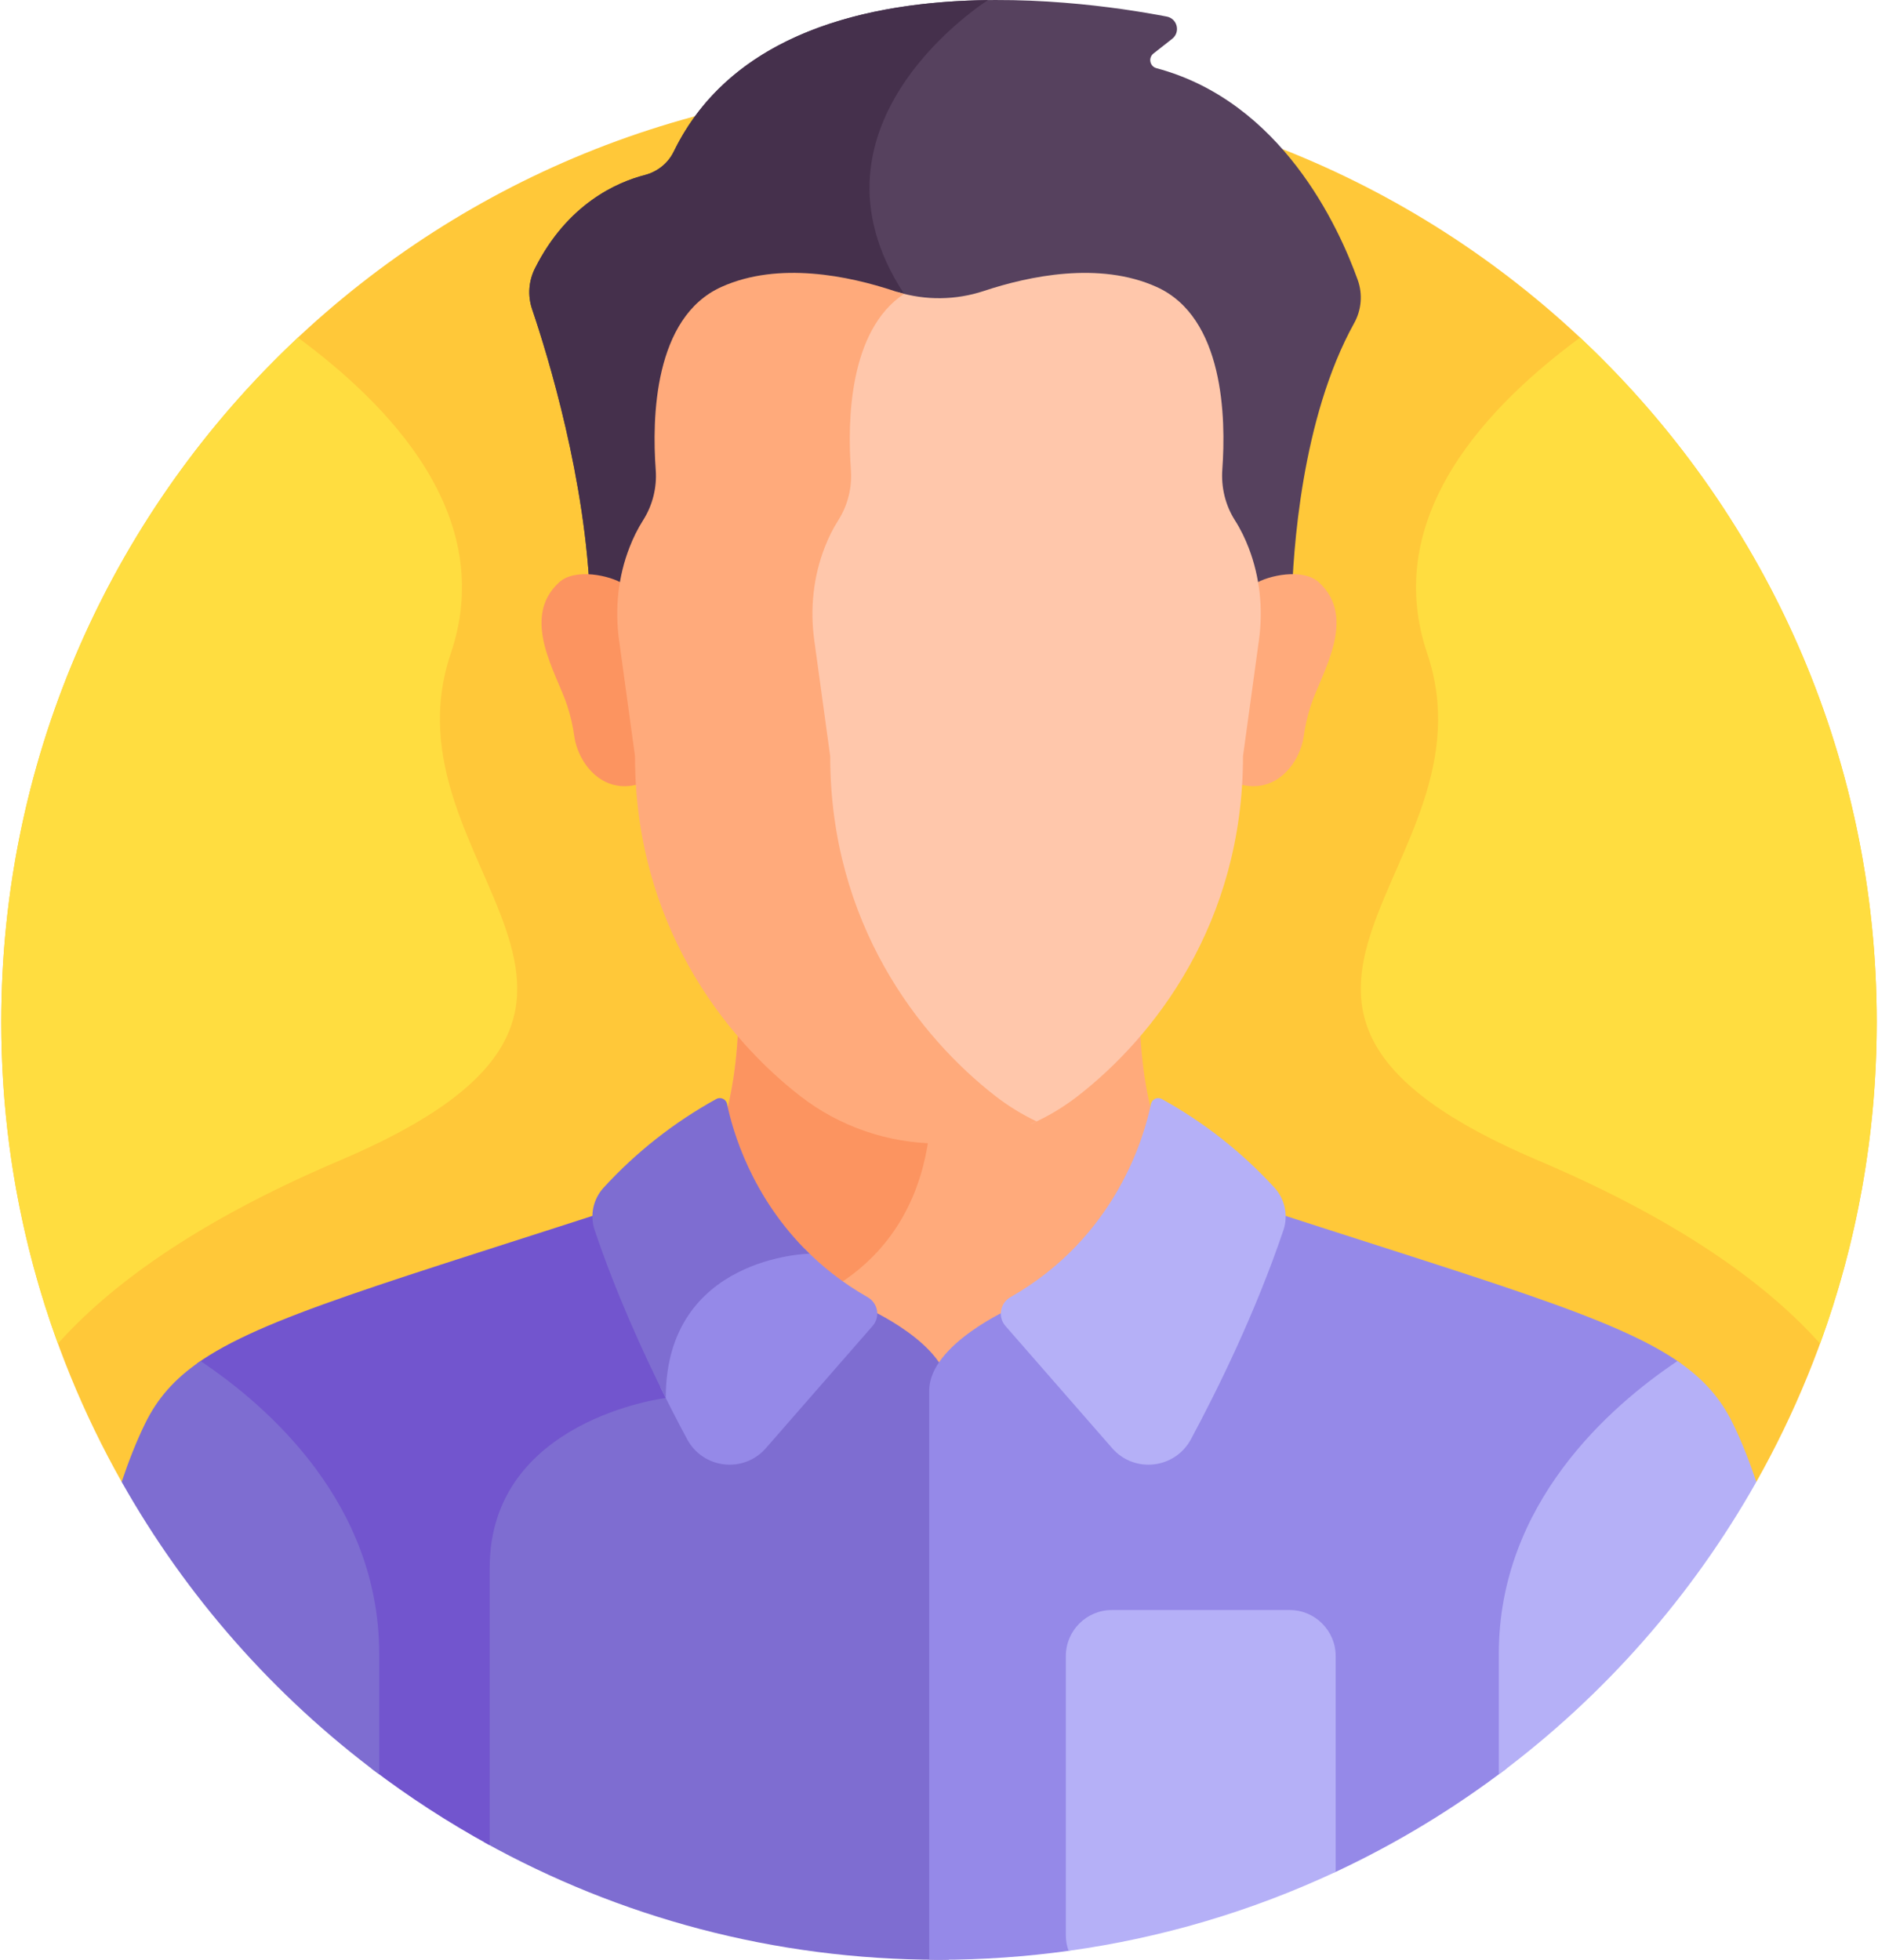 <svg width="46" height="48" viewBox="0 0 46 48" fill="none" xmlns="http://www.w3.org/2000/svg">
<path d="M2.98 36.295H43.02C44.897 32.967 45.969 29.124 45.969 25.031C45.969 12.346 35.685 2.062 23 2.062C10.315 2.062 0.031 12.346 0.031 25.031C0.031 29.125 1.103 32.967 2.98 36.295Z" fill="#FFC839"/>
<path d="M21.012 32.327C21.012 32.327 22.404 32.937 23 33.813C23.596 32.937 24.988 32.327 24.988 32.327L30.594 29.476C30.119 29.329 29.64 29.2 29.156 29.088C28.205 28.136 27.963 26.332 27.92 25.07C27.423 25.648 26.902 26.132 26.404 26.519C25.433 27.272 24.236 27.682 23.002 27.682C21.769 27.682 20.572 27.272 19.601 26.519C19.103 26.132 18.582 25.648 18.085 25.07C18.042 26.332 17.8 28.136 16.849 29.088C16.364 29.2 15.883 29.33 15.408 29.477L21.012 32.327Z" fill="#FFAA7B"/>
<path d="M22.77 27.677C21.619 27.628 20.51 27.225 19.601 26.519C19.103 26.132 18.582 25.648 18.085 25.069C18.047 26.167 17.859 27.675 17.185 28.675C18.144 30.612 19.387 32.232 20.644 31.384C22.195 30.339 22.654 28.786 22.77 27.677Z" fill="#FC9460"/>
<path d="M21.209 32.029L18.722 30.765C17.663 31.086 16.218 31.927 16.167 34.12C15.453 34.244 11.854 35.035 11.854 38.397V45.117C15.155 46.953 18.955 48 23 48C23.08 48 23.16 47.998 23.24 47.997V34.061C23.24 32.92 21.209 32.029 21.209 32.029Z" fill="#7E6DD1"/>
<path d="M11.995 45.195V38.397C11.995 34.765 16.307 34.241 16.307 34.241C16.307 31.935 17.855 31.133 18.898 30.854L15.901 29.33C9.483 31.423 6.418 32.26 4.819 33.4C6.483 34.536 9.1 36.895 9.1 40.504V43.317C10.017 44.014 10.984 44.642 11.995 45.195Z" fill="#7255CE"/>
<path d="M30.099 29.33L24.791 32.03C24.791 32.03 22.76 32.92 22.76 34.061V47.997C22.84 47.998 22.92 48 23 48C24.077 48 25.137 47.925 26.175 47.781L26.174 47.781L32.716 45.848V45.848C34.197 45.156 35.599 44.307 36.9 43.317V40.504C36.9 36.895 39.517 34.536 41.181 33.4C39.582 32.26 36.517 31.423 30.099 29.33Z" fill="#9589E8"/>
<path d="M28.458 26.918C28.433 26.904 28.405 26.896 28.376 26.895C28.348 26.894 28.319 26.9 28.293 26.912C28.267 26.924 28.245 26.942 28.227 26.965C28.209 26.987 28.197 27.013 28.191 27.041C28.031 27.827 27.335 30.302 24.75 31.771C24.496 31.916 24.435 32.255 24.627 32.476L27.239 35.467C27.781 36.092 28.78 35.979 29.171 35.251C29.833 34.019 30.755 32.144 31.437 30.128C31.559 29.767 31.472 29.368 31.215 29.087C30.419 28.219 29.488 27.487 28.458 26.918Z" fill="#B5B0F7"/>
<path d="M21.251 31.771C20.629 31.418 20.118 31.006 19.696 30.573C19.067 30.627 16.332 31.03 16.175 33.975C16.386 34.404 16.604 34.829 16.831 35.251C17.222 35.979 18.22 36.092 18.762 35.467L21.374 32.476C21.567 32.255 21.506 31.916 21.251 31.771Z" fill="#9589E8"/>
<path d="M17.81 27.042C17.805 27.014 17.792 26.987 17.775 26.965C17.757 26.942 17.734 26.924 17.708 26.912C17.682 26.9 17.654 26.895 17.625 26.895C17.597 26.896 17.569 26.904 17.544 26.918C16.513 27.487 15.582 28.219 14.787 29.087C14.529 29.368 14.443 29.767 14.565 30.128C15.081 31.652 15.733 33.095 16.307 34.24C16.307 30.764 19.827 30.706 19.827 30.706L19.827 30.705C18.391 29.311 17.936 27.657 17.81 27.042Z" fill="#7E6DD1"/>
<path d="M36.712 43.459C39.291 41.537 41.44 39.096 43.02 36.295C42.843 35.769 42.652 35.287 42.444 34.863C42.145 34.252 41.729 33.773 41.088 33.336C39.431 34.445 36.712 36.826 36.712 40.504V43.459Z" fill="#B5B0F7"/>
<path d="M4.912 33.336C4.271 33.773 3.855 34.252 3.556 34.863C3.348 35.287 3.157 35.769 2.98 36.295C4.56 39.096 6.709 41.537 9.288 43.459V40.504C9.288 36.826 6.569 34.445 4.912 33.336Z" fill="#7E6DD1"/>
<path d="M31.591 39.434H27.232C26.613 39.434 26.107 39.94 26.107 40.559V47.402C26.107 47.535 26.131 47.662 26.174 47.781C28.44 47.468 30.645 46.816 32.716 45.848V40.559C32.716 39.94 32.21 39.434 31.591 39.434Z" fill="#B5B0F7"/>
<path d="M38.702 8.269C36.521 9.881 33.808 12.599 34.958 16.003C36.74 21.276 28.677 24.602 37.677 28.423C41.276 29.951 43.367 31.546 44.581 32.909C45.479 30.452 45.969 27.799 45.969 25.031C45.969 18.419 43.174 12.46 38.702 8.269ZM7.298 8.269C9.479 9.881 12.192 12.599 11.042 16.003C9.261 21.276 17.323 24.602 8.323 28.423C4.725 29.951 2.634 31.546 1.419 32.909C0.521 30.452 0.031 27.799 0.031 25.031C0.031 18.419 2.826 12.46 7.298 8.269Z" fill="#FFDD40"/>
<path d="M14.457 14.763H31.638C31.669 13.525 31.875 10.249 33.169 7.914C33.258 7.754 33.312 7.577 33.327 7.394C33.342 7.211 33.318 7.027 33.256 6.855C32.786 5.546 31.384 2.486 28.326 1.67C28.163 1.626 28.12 1.415 28.253 1.311L28.711 0.951C28.919 0.788 28.839 0.456 28.579 0.406C26.323 -0.029 18.829 -1.07 16.501 3.716C16.362 4.002 16.1 4.207 15.793 4.287C15.116 4.462 13.897 4.991 13.103 6.574C13.026 6.727 12.98 6.894 12.968 7.065C12.956 7.237 12.978 7.408 13.033 7.571C13.418 8.708 14.359 11.762 14.457 14.763Z" fill="#56415E"/>
<path d="M22.145 7.197C19.401 3.015 24.201 0.002 24.201 0.002C21.29 0.039 17.927 0.785 16.501 3.716C16.362 4.002 16.1 4.208 15.793 4.287C15.116 4.462 13.897 4.991 13.103 6.574C13.026 6.727 12.98 6.894 12.968 7.066C12.956 7.237 12.978 7.408 13.033 7.571C13.418 8.708 14.359 11.762 14.457 14.763H18.456C20.987 12.713 23.775 9.683 22.145 7.197Z" fill="#45304C"/>
<path d="M32.305 14.263C31.921 13.91 31.061 14.089 30.729 14.305C30.802 14.757 30.806 15.219 30.743 15.675L30.352 18.523C30.352 18.752 30.345 18.978 30.332 19.199C31.285 19.486 31.852 18.631 31.932 18.043C31.967 17.79 32.023 17.541 32.101 17.298C32.354 16.506 33.269 15.146 32.305 14.263Z" fill="#FFAA7B"/>
<path d="M13.695 14.263C14.079 13.91 14.939 14.089 15.271 14.305C15.198 14.758 15.194 15.22 15.257 15.675L15.648 18.523C15.648 18.752 15.655 18.978 15.668 19.199C14.715 19.486 14.148 18.631 14.068 18.043C14.034 17.79 13.977 17.541 13.899 17.298C13.646 16.506 12.731 15.146 13.695 14.263Z" fill="#FC9460"/>
<path d="M30.588 13.425C30.5 13.195 30.389 12.963 30.249 12.744C30.012 12.372 29.908 11.933 29.94 11.495C30.031 10.235 29.982 7.771 28.328 7.027C26.924 6.395 25.2 6.761 24.101 7.126C23.413 7.354 22.672 7.363 21.979 7.151C20.727 8.112 20.697 10.276 20.782 11.428C20.815 11.869 20.705 12.309 20.468 12.683C20.331 12.898 20.221 13.126 20.133 13.351C19.848 14.083 19.765 14.876 19.872 15.653L20.268 18.538C20.268 22.687 22.483 25.507 24.366 26.97C24.645 27.186 24.942 27.371 25.253 27.53C25.662 27.349 26.048 27.119 26.401 26.844C28.261 25.4 30.446 22.617 30.446 18.523L30.837 15.676C30.941 14.916 30.862 14.141 30.588 13.425Z" fill="#FFC7AB"/>
<path d="M24.38 26.844C22.521 25.4 20.335 22.617 20.335 18.523L19.944 15.675C19.839 14.908 19.921 14.125 20.202 13.403C20.288 13.181 20.397 12.956 20.532 12.744C20.766 12.375 20.875 11.941 20.842 11.505C20.756 10.332 20.79 8.096 22.145 7.197C22.062 7.177 21.98 7.153 21.899 7.126C20.8 6.761 19.077 6.394 17.672 7.027C16.013 7.773 15.969 10.249 16.061 11.505C16.094 11.941 15.985 12.375 15.751 12.744C15.616 12.956 15.507 13.181 15.421 13.403C15.139 14.125 15.058 14.908 15.163 15.675L15.554 18.523C15.554 22.617 17.74 25.4 19.599 26.844C20.569 27.598 21.767 28.007 23 28.007C23.827 28.007 24.644 27.822 25.391 27.466C25.032 27.296 24.693 27.087 24.38 26.844Z" fill="#FFAA7B"/>
</svg>
